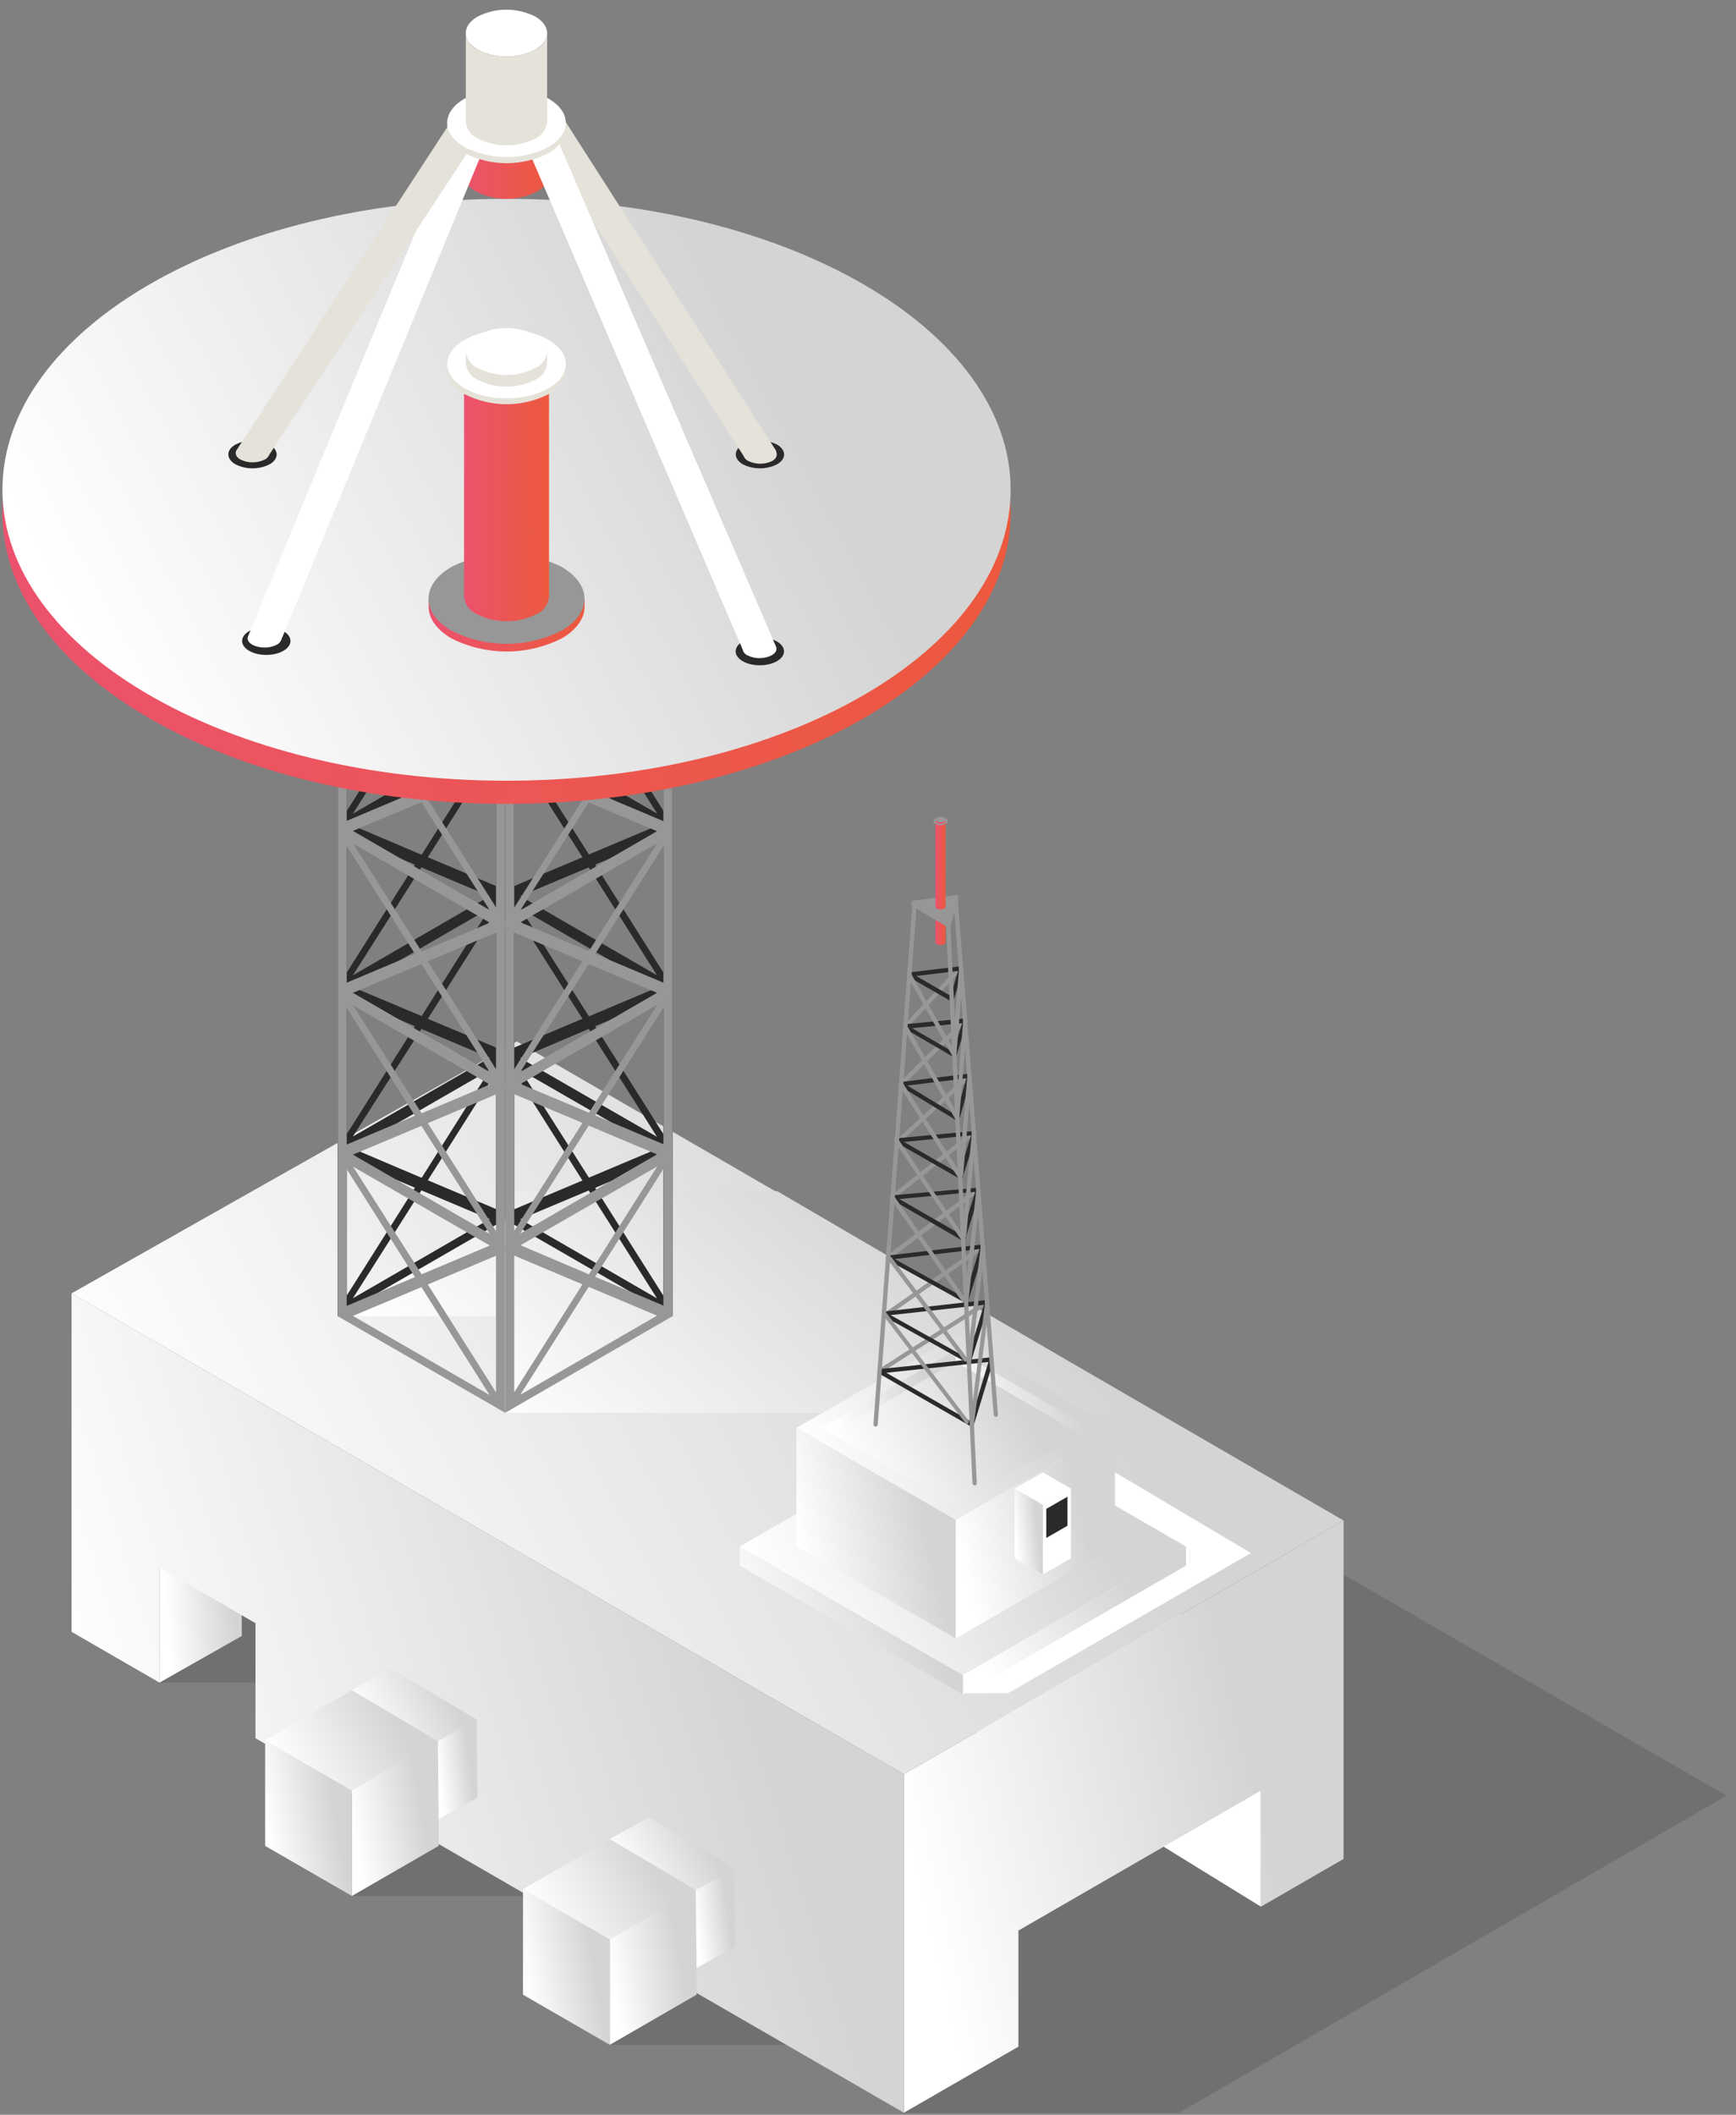 <svg width="179" height="218" viewBox="0 0 179 218" fill="none" xmlns="http://www.w3.org/2000/svg">
<rect x="0" y="0" width="179" height="218" fill="#808080" stroke="none"/>
<path d="M57.905 184.268L61.682 181.918" stroke="#535353" stroke-width="3" stroke-miterlimit="10"/>
<path d="M81.038 199.096L77.262 196.746" stroke="#535353" stroke-width="3" stroke-miterlimit="10"/>
<g style="mix-blend-mode:multiply" opacity="0.19">
<path d="M82.708 130.105H18.116L16.447 173.451H46.903L49.93 176.35L36.286 195.442H69.872L71.876 197.363L62.876 210.79H85.89L93.198 217.79H121.577L178.029 185.106L82.708 130.105Z" fill="#2C2C2C"/>
</g>
<path d="M85.208 145.66L85.037 168.831L130.012 196.546V171.292L85.208 145.66Z" fill="url(#paint0_linear)"/>
<path d="M53.298 107.363L7.38 133.322L93.198 182.895L138.537 156.737L53.298 107.363Z" fill="url(#paint1_linear)"/>
<path d="M138.537 156.738L93.198 182.897V217.789L105.01 210.976V199.008L130.012 184.58V196.547L138.537 191.624V156.738Z" fill="url(#paint2_linear)"/>
<path d="M16.447 148.3V173.45L24.927 168.645L24.905 143.51L16.447 148.3Z" fill="url(#paint3_linear)"/>
<path d="M93.198 182.896L7.38 133.322V168.215L16.447 173.45V161.594L26.344 167.325V179.181L93.198 217.788V182.896Z" fill="url(#paint4_linear)"/>
<g style="mix-blend-mode:multiply">
<path d="M119.269 145.638L80.118 122.779H52.089V125.604L34.817 135.673H52.089V145.638H119.269Z" fill="url(#paint5_linear)"/>
</g>
<path d="M52.089 108.447V125.708L69.353 135.673V118.412L52.089 108.447ZM60.057 121.69L53.023 124.655V110.568L60.057 121.69ZM53.669 110.308L67.765 118.427L60.724 121.393L53.669 110.308ZM60.702 122.72L67.743 133.842L53.647 125.686L60.702 122.72ZM61.37 122.446L68.403 119.48V133.568L61.37 122.446Z" fill="#2A2A2A"/>
<path d="M52.089 128.362V145.638L69.353 135.673V118.412L52.089 128.362ZM60.057 132.396L53.023 143.518V129.43L60.057 132.396ZM53.669 128.362L67.765 120.243L60.724 131.365L53.669 128.362ZM60.702 132.655L67.743 135.621L53.647 143.777L60.702 132.655ZM61.37 131.617L68.403 120.496V134.583L61.37 131.617Z" fill="#979797"/>
<path d="M34.817 118.412V135.673L52.089 125.708V108.447L34.817 118.412ZM42.785 122.431L35.752 133.553V119.465L42.785 122.431ZM36.412 118.412L50.508 110.293L43.475 121.415L36.412 118.412ZM43.453 122.705L50.486 125.671L36.389 133.827L43.453 122.705ZM44.113 121.667L51.146 110.546V124.633L44.113 121.667Z" fill="#2A2A2A"/>
<path d="M34.817 118.412V135.673L52.089 145.638V128.362L34.817 118.412ZM42.785 131.647L35.752 134.613V120.525L42.785 131.647ZM36.412 120.273L50.508 128.392L43.475 131.358L36.412 120.273ZM43.453 132.685L50.486 143.807L36.389 135.651L43.453 132.685ZM44.113 132.411L51.146 129.445V143.532L44.113 132.411Z" fill="#979797"/>
<path d="M52.089 91.793V109.084L69.353 119.049V101.758L52.089 91.793ZM60.057 105.02L53.023 107.986V93.899L60.057 105.02ZM53.669 93.647L67.765 101.803L60.724 104.768L53.669 93.647ZM60.702 106.066L67.743 117.188L53.647 109.069L60.702 106.066ZM61.37 105.784L68.403 102.818V116.906L61.37 105.784Z" fill="#2A2A2A"/>
<path d="M52.089 111.723V128.984L69.353 119.019V101.758L52.089 111.723ZM60.057 115.756L53.023 126.878V112.791L60.057 115.756ZM53.669 111.738L67.765 103.582L60.724 114.704L53.669 111.738ZM60.702 116.031L67.743 118.997L53.647 127.153L60.702 116.031ZM61.37 114.985L68.403 103.864V117.951L61.37 114.985Z" fill="#979797"/>
<path d="M34.817 101.758V119.019L52.089 109.084V91.793L34.817 101.758ZM42.785 105.784L35.752 116.906V102.818L42.785 105.784ZM36.412 101.773L50.508 93.617L43.475 104.739L36.412 101.773ZM43.453 106.066L50.486 109.032L36.389 117.151L43.453 106.066ZM44.113 105.02L51.146 93.899V107.986L44.113 105.02Z" fill="#2A2A2A"/>
<path d="M34.817 101.758V119.019L52.089 128.984V111.723L34.817 101.758ZM42.785 115.015L35.752 117.981V103.893L42.785 115.015ZM36.412 103.641L50.508 111.797L43.475 114.763L36.412 103.641ZM43.453 116.06L50.486 127.182L36.389 119.026L43.453 116.06ZM44.113 115.779L51.146 112.813V126.9L44.113 115.779Z" fill="#979797"/>
<path d="M52.089 75.141V92.394L69.353 102.359V85.106L52.089 75.141ZM60.057 88.368L53.023 91.334V77.246L60.057 88.368ZM53.669 76.994L67.765 85.113L60.724 88.079L53.669 76.994ZM60.702 89.414L67.743 100.535L53.647 92.379L60.702 89.414ZM61.37 89.132L68.403 86.166V100.254L61.37 89.132Z" fill="#2A2A2A"/>
<path d="M52.089 95.071V112.324L69.353 102.359V85.106L52.089 95.071ZM60.057 99.097L53.023 110.218V96.131L60.057 99.097ZM53.669 95.078L67.765 86.922L60.724 98.044L53.669 95.078ZM60.702 99.378L67.743 102.344L53.647 110.5L60.702 99.378ZM61.37 98.333L68.403 87.211V101.299L61.37 98.333Z" fill="#979797"/>
<path d="M34.817 85.106V102.359L52.089 92.394V75.141L34.817 85.106ZM42.785 89.132L35.752 100.254V86.166L42.785 89.132ZM36.412 85.113L50.508 76.994L43.475 88.116L36.412 85.113ZM43.453 89.414L50.486 92.379L36.389 100.535L43.453 89.414ZM44.113 88.368L51.146 77.246V91.334L44.113 88.368Z" fill="#2A2A2A"/>
<path d="M34.817 85.106V102.359L52.089 112.324V95.071L34.817 85.106ZM42.785 98.333L35.752 101.299V87.211L42.785 98.333ZM36.412 86.959L50.508 95.115L43.475 98.081L36.412 86.959ZM43.453 99.378L50.486 110.5L36.389 102.344L43.453 99.378ZM44.113 99.097L51.146 96.131V110.218L44.113 99.097Z" fill="#979797"/>
<path d="M52.089 58.48V75.719L69.353 85.684V68.446L52.089 58.48ZM60.057 71.715L53.023 74.681V60.594L60.057 71.715ZM53.669 60.342L67.765 68.498L60.724 71.463L53.669 60.342ZM60.717 72.753L67.765 83.875L53.669 75.719L60.717 72.753ZM61.385 72.479L68.418 69.513V83.601L61.385 72.479Z" fill="#2A2A2A"/>
<path d="M52.089 78.41V95.671L69.353 85.706V68.445L52.089 78.41ZM60.057 82.444L53.023 93.566V79.478L60.057 82.444ZM53.669 78.425L67.765 70.269L60.724 81.391L53.669 78.425ZM60.702 82.718L67.743 85.684L53.647 93.84L60.702 82.718ZM61.37 81.68L68.403 70.558V84.646L61.37 81.68Z" fill="#979797"/>
<path d="M34.817 68.446V85.707L52.089 75.719V58.48L34.817 68.446ZM42.785 72.479L35.752 83.601V69.513L42.785 72.479ZM36.412 68.46L50.508 60.304L43.475 71.426L36.412 68.46ZM43.453 72.753L50.486 75.719L36.389 83.875L43.453 72.753ZM44.113 71.715L51.146 60.594V74.681L44.113 71.715Z" fill="#2A2A2A"/>
<path d="M34.817 68.445V85.706L52.089 95.671V78.41L34.817 68.445ZM42.785 81.651L35.752 84.616V70.529L42.785 81.651ZM36.412 70.277L50.508 78.433L43.475 81.398L36.412 70.277ZM43.453 82.689L50.486 93.81L36.389 85.654L43.453 82.689ZM44.113 82.414L51.146 79.448V93.536L44.113 82.414Z" fill="#979797"/>
<path d="M52.23 82.866C80.937 82.866 104.208 69.439 104.208 52.875C104.208 36.311 80.937 22.883 52.23 22.883C23.522 22.883 0.251 36.311 0.251 52.875C0.251 69.439 23.522 82.866 52.23 82.866Z" fill="url(#paint6_linear)"/>
<path d="M52.23 80.48C80.937 80.48 104.208 67.052 104.208 50.488C104.208 33.924 80.937 20.496 52.23 20.496C23.522 20.496 0.251 33.924 0.251 50.488C0.251 67.052 23.522 80.48 52.23 80.48Z" fill="url(#paint7_linear)"/>
<path d="M60.146 61.729C59.748 60.647 58.952 59.759 57.92 59.245C56.158 58.349 54.21 57.883 52.233 57.883C50.257 57.883 48.308 58.349 46.547 59.245C45.51 59.753 44.712 60.644 44.321 61.729H44.195V62.522C44.195 63.708 44.981 64.895 46.547 65.807C48.31 66.697 50.258 67.161 52.233 67.161C54.209 67.161 56.157 66.697 57.92 65.807C59.493 64.895 60.279 63.708 60.279 62.522V61.729H60.146Z" fill="url(#paint8_linear)"/>
<path d="M57.913 58.444C61.058 60.26 61.058 63.197 57.913 65.006C56.151 65.901 54.202 66.368 52.226 66.368C50.249 66.368 48.301 65.901 46.539 65.006C43.401 63.197 43.401 60.26 46.539 58.444C48.302 57.554 50.25 57.09 52.226 57.09C54.201 57.09 56.149 57.554 57.913 58.444Z" fill="#979797"/>
<path d="M80.118 45.831C81.09 46.387 81.09 47.314 80.118 47.863C79.571 48.137 78.968 48.279 78.356 48.279C77.745 48.279 77.141 48.137 76.594 47.863C75.622 47.299 75.622 46.38 76.594 45.831C77.14 45.553 77.744 45.408 78.356 45.408C78.969 45.408 79.573 45.553 80.118 45.831Z" fill="#2A2A2A"/>
<path d="M27.798 45.831C28.77 46.387 28.77 47.314 27.798 47.863C27.251 48.137 26.648 48.279 26.036 48.279C25.424 48.279 24.821 48.137 24.274 47.863C23.302 47.299 23.302 46.38 24.274 45.831C24.82 45.553 25.424 45.408 26.036 45.408C26.649 45.408 27.252 45.553 27.798 45.831Z" fill="#2A2A2A"/>
<path d="M78.345 68.58C79.722 68.58 80.838 67.936 80.838 67.141C80.838 66.347 79.722 65.703 78.345 65.703C76.968 65.703 75.852 66.347 75.852 67.141C75.852 67.936 76.968 68.58 78.345 68.58Z" fill="#2A2A2A"/>
<path d="M27.457 67.512C28.834 67.512 29.95 66.868 29.95 66.073C29.95 65.279 28.834 64.635 27.457 64.635C26.08 64.635 24.964 65.279 24.964 66.073C24.964 66.868 26.08 67.512 27.457 67.512Z" fill="#2A2A2A"/>
<path d="M55.323 36.051C57.03 37.037 57.03 38.638 55.323 39.624C54.365 40.111 53.305 40.364 52.23 40.364C51.154 40.364 50.094 40.111 49.136 39.624C47.422 38.638 47.422 37.037 49.136 36.051C50.094 35.564 51.154 35.31 52.23 35.31C53.305 35.31 54.365 35.564 55.323 36.051Z" fill="url(#paint9_linear)"/>
<path d="M55.323 39.625C54.365 40.111 53.305 40.365 52.23 40.365C51.154 40.365 50.094 40.111 49.136 39.625C48.782 39.468 48.477 39.22 48.251 38.906C48.025 38.592 47.888 38.223 47.852 37.838V61.512C47.885 61.898 48.022 62.268 48.248 62.582C48.474 62.897 48.781 63.145 49.136 63.299C50.094 63.786 51.154 64.039 52.23 64.039C53.305 64.039 54.365 63.786 55.323 63.299C55.678 63.143 55.983 62.895 56.209 62.581C56.435 62.267 56.572 61.898 56.607 61.512V37.838C56.566 38.221 56.427 38.588 56.202 38.901C55.977 39.214 55.674 39.464 55.323 39.625Z" fill="url(#paint10_linear)"/>
<path d="M58.246 37.535C57.942 36.714 57.338 36.038 56.555 35.644C55.214 34.968 53.732 34.615 52.23 34.615C50.727 34.615 49.245 34.968 47.904 35.644C47.117 36.035 46.51 36.712 46.205 37.535H46.116V38.143C46.116 39.047 46.71 39.945 47.904 40.634C49.244 41.314 50.726 41.669 52.23 41.669C53.733 41.669 55.215 41.314 56.555 40.634C57.742 39.945 58.343 39.047 58.343 38.143V37.535H58.246Z" fill="url(#paint11_linear)"/>
<path d="M52.23 41.062C55.606 41.062 58.343 39.482 58.343 37.533C58.343 35.584 55.606 34.004 52.23 34.004C48.853 34.004 46.116 35.584 46.116 37.533C46.116 39.482 48.853 41.062 52.23 41.062Z" fill="url(#paint12_linear)"/>
<path d="M55.19 34.525C56.822 35.474 56.822 37.001 55.19 37.943C54.27 38.41 53.253 38.653 52.222 38.653C51.191 38.653 50.174 38.41 49.254 37.943C47.615 37.001 47.615 35.474 49.254 34.525C50.174 34.058 51.191 33.815 52.222 33.815C53.253 33.815 54.27 34.058 55.19 34.525Z" fill="url(#paint13_linear)"/>
<path d="M55.19 37.942C54.27 38.409 53.254 38.652 52.222 38.652C51.191 38.652 50.174 38.409 49.254 37.942C48.918 37.791 48.627 37.554 48.412 37.254C48.197 36.955 48.065 36.603 48.03 36.236V37.445C48.065 37.812 48.197 38.163 48.412 38.463C48.627 38.762 48.918 39 49.254 39.15C50.174 39.617 51.191 39.861 52.222 39.861C53.254 39.861 54.27 39.617 55.19 39.15C55.527 39 55.817 38.762 56.032 38.463C56.248 38.163 56.379 37.812 56.414 37.445V36.236C56.379 36.603 56.248 36.955 56.032 37.254C55.817 37.554 55.527 37.791 55.19 37.942Z" fill="url(#paint14_linear)"/>
<path d="M55.323 11.213C57.03 12.199 57.03 13.793 55.323 14.779C54.365 15.266 53.305 15.519 52.23 15.519C51.154 15.519 50.094 15.266 49.136 14.779C47.422 13.793 47.422 12.199 49.136 11.213C50.094 10.726 51.154 10.473 52.23 10.473C53.305 10.473 54.365 10.726 55.323 11.213Z" fill="url(#paint15_linear)"/>
<path d="M55.323 14.75C54.365 15.236 53.305 15.49 52.23 15.49C51.154 15.49 50.094 15.236 49.136 14.75C48.781 14.595 48.474 14.347 48.248 14.033C48.022 13.718 47.885 13.349 47.852 12.963V17.975C47.888 18.36 48.025 18.729 48.251 19.043C48.477 19.357 48.782 19.605 49.136 19.762C50.094 20.248 51.154 20.502 52.23 20.502C53.305 20.502 54.365 20.248 55.323 19.762C55.674 19.601 55.977 19.352 56.202 19.038C56.427 18.725 56.566 18.359 56.607 17.975V12.963C56.572 13.348 56.435 13.717 56.209 14.031C55.983 14.346 55.678 14.594 55.323 14.75Z" fill="url(#paint16_linear)"/>
<path d="M49.789 15.521L46.821 14.312L25.565 65.621C25.461 65.918 25.617 66.244 26.04 66.474C26.426 66.66 26.85 66.757 27.279 66.757C27.708 66.757 28.131 66.66 28.518 66.474C28.724 66.374 28.889 66.207 28.985 65.999L49.789 15.521Z" fill="url(#paint17_linear)"/>
<path d="M49.217 14.178L46.561 12.435L24.378 46.424C24.2 46.75 24.333 47.121 24.808 47.38C25.193 47.567 25.616 47.663 26.044 47.663C26.471 47.663 26.894 47.567 27.279 47.38C27.5 47.282 27.673 47.101 27.761 46.876L49.217 14.178Z" fill="url(#paint18_linear)"/>
<path d="M80.029 46.579V46.52V46.468L57.586 11.412L54.915 13.125L76.668 46.994C76.755 47.228 76.932 47.417 77.158 47.521C77.543 47.707 77.966 47.804 78.393 47.804C78.821 47.804 79.243 47.707 79.629 47.521C80.052 47.269 80.192 46.905 80.029 46.579Z" fill="url(#paint19_linear)"/>
<path d="M80.029 66.688L57.43 14.289L54.507 15.542L76.579 66.962C76.61 67.094 76.671 67.216 76.757 67.32C76.844 67.425 76.953 67.507 77.076 67.562C77.462 67.749 77.884 67.846 78.312 67.846C78.74 67.846 79.162 67.749 79.547 67.562C79.985 67.325 80.141 66.999 80.029 66.688Z" fill="url(#paint20_linear)"/>
<path d="M58.246 12.695C57.944 11.872 57.339 11.196 56.555 10.804C55.215 10.124 53.733 9.77 52.23 9.77C50.726 9.77 49.244 10.124 47.904 10.804C47.116 11.193 46.508 11.87 46.205 12.695H46.116V13.295C46.116 14.2 46.71 15.104 47.904 15.794C49.245 16.47 50.727 16.823 52.23 16.823C53.732 16.823 55.214 16.47 56.555 15.794C57.742 15.104 58.343 14.2 58.343 13.295V12.695H58.246Z" fill="url(#paint21_linear)"/>
<path d="M56.555 10.167C58.937 11.546 58.937 13.778 56.555 15.157C55.215 15.837 53.733 16.191 52.23 16.191C50.727 16.191 49.245 15.837 47.904 15.157C45.515 13.778 45.515 11.546 47.904 10.167C49.245 9.487 50.727 9.133 52.23 9.133C53.733 9.133 55.215 9.487 56.555 10.167Z" fill="url(#paint22_linear)"/>
<path d="M55.19 1.706C56.822 2.648 56.822 4.183 55.19 5.124C54.27 5.591 53.253 5.835 52.222 5.835C51.191 5.835 50.174 5.591 49.254 5.124C47.615 4.183 47.615 2.648 49.254 1.706C50.174 1.239 51.191 0.996 52.222 0.996C53.253 0.996 54.27 1.239 55.19 1.706Z" fill="url(#paint23_linear)"/>
<path d="M55.19 5.125C54.27 5.592 53.254 5.835 52.222 5.835C51.191 5.835 50.174 5.592 49.254 5.125C48.917 4.974 48.625 4.735 48.41 4.434C48.195 4.133 48.064 3.78 48.03 3.412V12.569C48.064 12.936 48.196 13.288 48.411 13.588C48.626 13.887 48.917 14.124 49.254 14.274C50.174 14.741 51.191 14.985 52.222 14.985C53.254 14.985 54.27 14.741 55.19 14.274C55.527 14.124 55.818 13.887 56.033 13.588C56.248 13.288 56.38 12.936 56.414 12.569V3.412C56.38 3.78 56.249 4.133 56.034 4.434C55.819 4.735 55.528 4.974 55.19 5.125Z" fill="url(#paint24_linear)"/>
<path d="M62.876 199.912V210.789L71.824 205.621V194.744L62.876 199.912Z" fill="url(#paint25_linear)"/>
<path d="M53.929 194.744V205.621L62.876 210.789V199.912L53.929 194.744Z" fill="url(#paint26_linear)"/>
<path d="M71.824 194.744L62.876 199.912L53.929 194.744L62.876 189.584L71.824 194.744Z" fill="url(#paint27_linear)"/>
<path d="M75.734 192.594L75.823 200.646L71.824 202.87L71.742 194.818L75.734 192.594Z" fill="url(#paint28_linear)"/>
<path d="M62.876 189.583L71.742 194.818L75.734 192.594L66.875 187.352L62.876 189.583Z" fill="url(#paint29_linear)"/>
<path d="M36.286 184.565V195.442L45.233 190.281V179.404L36.286 184.565Z" fill="url(#paint30_linear)"/>
<path d="M27.338 179.404V190.281L36.286 195.442V184.565L27.338 179.404Z" fill="url(#paint31_linear)"/>
<path d="M45.233 179.403L36.286 184.563L27.338 179.403L36.286 174.242L45.233 179.403Z" fill="url(#paint32_linear)"/>
<path d="M49.143 177.246L49.232 185.298L45.233 187.53L45.152 179.478L49.143 177.246Z" fill="url(#paint33_linear)"/>
<path d="M36.286 174.243L45.152 179.478L49.143 177.246L40.285 172.012L36.286 174.243Z" fill="url(#paint34_linear)"/>
<path style="mix-blend-mode:multiply" d="M99.282 174.539H103.949L128.989 160.095L112.607 150.367H99.824L99.282 174.539Z" fill="url(#paint35_linear)"/>
<path d="M122.289 159.422L99.282 172.694L76.275 159.422L99.282 146.143L122.289 159.422Z" fill="url(#paint36_linear)"/>
<path d="M99.282 172.694V174.666L122.289 161.394V159.422L99.282 172.694Z" fill="url(#paint37_linear)"/>
<path d="M76.275 159.422V161.394L99.282 174.666V172.694L76.275 159.422Z" fill="url(#paint38_linear)"/>
<path d="M114.959 147.195L98.54 156.671L82.121 147.195L98.54 137.727L114.959 147.195Z" fill="url(#paint39_linear)"/>
<path d="M98.54 139.18V140.403L111.368 147.803L112.429 147.195L98.54 139.18Z" fill="url(#paint40_linear)"/>
<path d="M84.651 147.195L85.712 147.803L98.54 140.403V139.18L84.651 147.195Z" fill="url(#paint41_linear)"/>
<path d="M111.368 147.802L98.54 140.402L85.712 147.802L98.54 155.209L111.368 147.802Z" fill="url(#paint42_linear)"/>
<path d="M98.54 156.671V168.89L114.959 159.422V147.195L98.54 156.671Z" fill="url(#paint43_linear)"/>
<path d="M82.121 147.195V159.422L98.54 168.89V156.671L82.121 147.195Z" fill="url(#paint44_linear)"/>
<path d="M110.426 153.453L107.525 155.129L104.616 153.453L107.525 151.777L110.426 153.453Z" fill="url(#paint45_linear)"/>
<path d="M107.525 155.129V162.306L110.426 160.63V153.453L107.525 155.129Z" fill="url(#paint46_linear)"/>
<path d="M107.881 155.544V158.539L110.07 157.279V154.283L107.881 155.544Z" fill="#2A2A2A"/>
<path d="M104.616 153.453V160.63L107.525 162.306V155.129L104.616 153.453Z" fill="url(#paint47_linear)"/>
<path d="M93.339 106.06C93.311 106.06 93.284 106.053 93.258 106.042C93.233 106.03 93.21 106.014 93.191 105.993C93.15 105.952 93.127 105.896 93.127 105.838C93.127 105.779 93.15 105.724 93.191 105.682L98.896 99.595C98.917 99.573 98.942 99.556 98.969 99.545C98.997 99.533 99.026 99.527 99.056 99.527C99.085 99.527 99.115 99.533 99.142 99.545C99.17 99.556 99.195 99.573 99.215 99.595C99.256 99.636 99.279 99.692 99.279 99.75C99.279 99.809 99.256 99.865 99.215 99.906L93.51 105.993C93.487 106.015 93.461 106.032 93.431 106.044C93.402 106.055 93.371 106.061 93.339 106.06Z" fill="#979797"/>
<path d="M92.894 111.983C92.835 111.982 92.779 111.958 92.738 111.916C92.697 111.873 92.674 111.816 92.674 111.757C92.674 111.697 92.697 111.64 92.738 111.597L99.356 105.072C99.399 105.033 99.454 105.012 99.512 105.012C99.57 105.012 99.625 105.033 99.668 105.072C99.689 105.093 99.706 105.118 99.718 105.145C99.729 105.173 99.735 105.202 99.735 105.232C99.735 105.262 99.729 105.291 99.718 105.318C99.706 105.346 99.689 105.371 99.668 105.391L93.057 111.916C93.036 111.937 93.01 111.954 92.982 111.966C92.954 111.977 92.924 111.983 92.894 111.983Z" fill="#979797"/>
<path d="M92.553 117.924C92.491 117.921 92.432 117.895 92.39 117.849C92.349 117.808 92.326 117.752 92.326 117.694C92.326 117.636 92.349 117.58 92.39 117.538L99.809 110.732C99.85 110.691 99.906 110.668 99.965 110.668C100.023 110.668 100.079 110.691 100.12 110.732C100.142 110.752 100.159 110.777 100.17 110.804C100.182 110.832 100.188 110.861 100.188 110.891C100.188 110.921 100.182 110.95 100.17 110.977C100.159 111.005 100.142 111.03 100.12 111.05L92.701 117.857C92.661 117.896 92.609 117.92 92.553 117.924Z" fill="#979797"/>
<path d="M92.019 123.67C91.985 123.67 91.952 123.661 91.922 123.646C91.893 123.63 91.867 123.608 91.848 123.581C91.827 123.56 91.81 123.536 91.799 123.51C91.787 123.483 91.781 123.454 91.781 123.425C91.781 123.396 91.787 123.367 91.799 123.34C91.81 123.313 91.827 123.289 91.848 123.269L100.239 116.596C100.286 116.565 100.342 116.553 100.398 116.561C100.453 116.57 100.503 116.599 100.538 116.643C100.572 116.687 100.589 116.743 100.585 116.799C100.58 116.854 100.555 116.907 100.514 116.945L92.123 123.618C92.092 123.643 92.057 123.661 92.019 123.67Z" fill="#979797"/>
<path d="M91.559 129.846C91.511 129.847 91.465 129.834 91.426 129.807C91.386 129.78 91.357 129.742 91.341 129.697C91.326 129.653 91.324 129.604 91.338 129.559C91.352 129.513 91.38 129.474 91.418 129.445L100.736 122.431C100.784 122.396 100.843 122.381 100.901 122.389C100.96 122.397 101.013 122.429 101.048 122.476C101.083 122.523 101.099 122.582 101.09 122.641C101.082 122.699 101.051 122.752 101.003 122.787L91.692 129.846C91.649 129.859 91.602 129.859 91.559 129.846Z" fill="#979797"/>
<path d="M91.292 135.777C91.255 135.778 91.219 135.77 91.186 135.753C91.154 135.736 91.126 135.711 91.106 135.681C91.073 135.632 91.061 135.573 91.07 135.515C91.08 135.457 91.111 135.405 91.158 135.369L101.204 128.355C101.227 128.337 101.253 128.324 101.281 128.317C101.309 128.31 101.339 128.309 101.367 128.314C101.396 128.318 101.423 128.329 101.448 128.345C101.472 128.361 101.492 128.383 101.508 128.407C101.526 128.431 101.539 128.457 101.546 128.486C101.554 128.515 101.555 128.545 101.55 128.574C101.545 128.603 101.534 128.631 101.518 128.656C101.502 128.681 101.481 128.702 101.456 128.718L91.418 135.74C91.38 135.763 91.336 135.776 91.292 135.777Z" fill="#979797"/>
<path d="M90.676 141.582C90.639 141.581 90.602 141.571 90.57 141.553C90.537 141.535 90.51 141.509 90.49 141.478C90.474 141.454 90.463 141.427 90.457 141.398C90.452 141.369 90.452 141.34 90.459 141.312C90.465 141.283 90.477 141.256 90.494 141.233C90.511 141.209 90.532 141.189 90.557 141.174L101.686 134.041C101.735 134.019 101.79 134.015 101.841 134.031C101.892 134.046 101.936 134.079 101.965 134.124C101.994 134.169 102.005 134.223 101.998 134.276C101.99 134.329 101.964 134.377 101.923 134.412L90.794 141.545C90.759 141.568 90.718 141.581 90.676 141.582Z" fill="#979797"/>
<path d="M100.098 147.032L90.565 141.553L90.654 141.137L102.213 139.914L102.45 140.203L100.41 146.899L100.098 147.032ZM91.381 141.508L100.076 146.506L101.923 140.396L91.381 141.508Z" fill="#2A2A2A"/>
<path d="M99.794 140.521L91.017 135.62L91.099 135.205L101.753 134.004L101.99 134.293L100.113 140.395L99.794 140.521ZM91.833 135.568L99.772 140.017L101.463 134.501L91.833 135.568Z" fill="#2A2A2A"/>
<path d="M99.497 134.294L91.447 129.846L91.529 129.43L101.3 128.281L101.538 128.57L99.816 134.176L99.497 134.294ZM92.249 129.786L99.453 133.775L100.996 128.756L92.249 129.786Z" fill="#2A2A2A"/>
<path d="M99.186 127.872L91.907 123.631L91.996 123.223L100.848 122.43L101.078 122.719L99.512 127.783L99.186 127.872ZM92.731 123.601L99.171 127.308L100.558 122.86L92.731 123.601Z" fill="#2A2A2A"/>
<path d="M98.926 121.497L92.39 117.752L92.479 117.337L100.425 116.596L100.662 116.885L99.252 121.4L98.926 121.497ZM93.213 117.715L98.904 120.978L100.135 117.041L93.213 117.715Z" fill="#2A2A2A"/>
<path d="M98.295 108.959L93.228 105.993L93.317 105.585L99.49 104.984L99.72 105.266L98.622 108.803L98.295 108.959ZM94.052 105.993L98.281 108.44L99.2 105.474L94.052 105.993Z" fill="#2A2A2A"/>
<path d="M98.021 103.191L93.636 100.662L93.718 100.247L99.059 99.609L99.304 99.891L98.347 103.057L98.021 103.191ZM94.474 100.61L98.036 102.664L98.778 100.091L94.474 100.61Z" fill="#2A2A2A"/>
<path d="M98.6 115.484L92.783 111.947L92.872 111.539L99.927 110.672L100.165 110.954L98.926 115.358L98.6 115.484ZM93.562 111.903L98.577 114.95L99.646 111.154L93.562 111.903Z" fill="#2A2A2A"/>
<path d="M99.712 146.771C99.678 146.771 99.644 146.763 99.613 146.748C99.582 146.732 99.555 146.71 99.534 146.682L91.114 135.649C91.073 135.608 91.05 135.552 91.05 135.494C91.05 135.436 91.073 135.38 91.114 135.338C91.162 135.302 91.222 135.287 91.282 135.295C91.342 135.303 91.396 135.335 91.433 135.383L99.853 146.415C99.872 146.438 99.885 146.465 99.893 146.493C99.901 146.522 99.903 146.552 99.899 146.581C99.895 146.61 99.885 146.638 99.869 146.663C99.854 146.688 99.833 146.71 99.809 146.727C99.781 146.75 99.748 146.765 99.712 146.771Z" fill="#979797"/>
<path d="M99.564 140.358C99.529 140.36 99.494 140.353 99.463 140.338C99.432 140.322 99.405 140.299 99.386 140.269L91.581 129.889C91.562 129.866 91.549 129.84 91.541 129.811C91.533 129.783 91.531 129.753 91.535 129.724C91.54 129.695 91.55 129.666 91.565 129.641C91.581 129.616 91.601 129.595 91.626 129.578C91.673 129.542 91.732 129.527 91.791 129.535C91.849 129.544 91.902 129.575 91.937 129.622L99.735 140.003C99.771 140.049 99.787 140.108 99.78 140.166C99.773 140.224 99.744 140.277 99.698 140.314C99.659 140.342 99.612 140.357 99.564 140.358Z" fill="#979797"/>
<path d="M99.304 134.154C99.268 134.155 99.232 134.146 99.199 134.129C99.167 134.113 99.139 134.088 99.119 134.057L91.841 123.573C91.823 123.549 91.811 123.522 91.805 123.494C91.798 123.465 91.797 123.436 91.802 123.407C91.807 123.378 91.817 123.35 91.833 123.325C91.848 123.3 91.869 123.279 91.893 123.262C91.941 123.229 92.001 123.216 92.059 123.226C92.117 123.235 92.169 123.267 92.204 123.314L99.483 133.805C99.5 133.829 99.512 133.856 99.519 133.885C99.525 133.913 99.526 133.943 99.521 133.972C99.516 134.001 99.506 134.028 99.49 134.053C99.475 134.078 99.454 134.1 99.43 134.117C99.394 134.142 99.349 134.155 99.304 134.154Z" fill="#979797"/>
<path d="M99.305 127.903C99.268 127.903 99.232 127.894 99.2 127.877C99.168 127.861 99.14 127.837 99.119 127.807L92.249 117.686C92.215 117.637 92.203 117.577 92.214 117.518C92.225 117.46 92.259 117.408 92.308 117.375C92.357 117.341 92.418 117.329 92.476 117.34C92.535 117.351 92.586 117.385 92.62 117.434L99.453 127.555C99.47 127.579 99.481 127.607 99.487 127.635C99.494 127.664 99.494 127.694 99.488 127.723C99.483 127.752 99.472 127.78 99.455 127.804C99.439 127.829 99.418 127.85 99.394 127.866C99.367 127.884 99.336 127.897 99.305 127.903Z" fill="#979797"/>
<path d="M99 121.525C98.964 121.525 98.928 121.517 98.895 121.5C98.863 121.483 98.835 121.459 98.815 121.429L92.709 111.879C92.676 111.829 92.665 111.768 92.678 111.709C92.69 111.651 92.725 111.6 92.776 111.567C92.826 111.535 92.887 111.524 92.945 111.536C93.004 111.549 93.055 111.584 93.087 111.634L99.186 121.184C99.217 121.234 99.228 121.295 99.215 121.353C99.203 121.411 99.168 121.462 99.119 121.495C99.083 121.515 99.042 121.526 99 121.525Z" fill="#979797"/>
<path d="M98.718 115.521C98.678 115.521 98.639 115.51 98.605 115.489C98.571 115.468 98.543 115.438 98.525 115.402L93.147 105.941C93.132 105.915 93.123 105.887 93.12 105.858C93.117 105.828 93.119 105.799 93.127 105.77C93.136 105.742 93.15 105.716 93.168 105.693C93.187 105.67 93.21 105.651 93.236 105.637C93.261 105.623 93.288 105.614 93.317 105.611C93.346 105.608 93.375 105.61 93.403 105.618C93.43 105.627 93.456 105.641 93.478 105.659C93.501 105.677 93.519 105.7 93.532 105.726L98.926 115.187C98.94 115.213 98.95 115.241 98.953 115.27C98.956 115.3 98.954 115.329 98.945 115.358C98.937 115.386 98.923 115.412 98.904 115.435C98.886 115.458 98.863 115.477 98.837 115.491C98.801 115.511 98.76 115.521 98.718 115.521Z" fill="#979797"/>
<path d="M98.407 108.987C98.368 108.987 98.329 108.977 98.295 108.957C98.261 108.938 98.233 108.91 98.214 108.876L93.547 100.579C93.532 100.553 93.523 100.525 93.519 100.496C93.516 100.466 93.518 100.436 93.526 100.408C93.534 100.379 93.547 100.352 93.566 100.329C93.584 100.306 93.606 100.286 93.632 100.271C93.658 100.257 93.687 100.247 93.716 100.244C93.746 100.24 93.775 100.242 93.804 100.25C93.832 100.258 93.859 100.272 93.883 100.29C93.906 100.308 93.926 100.331 93.94 100.357L98.6 108.654C98.614 108.679 98.624 108.707 98.627 108.736C98.631 108.765 98.629 108.794 98.622 108.822C98.614 108.851 98.601 108.877 98.583 108.9C98.566 108.924 98.543 108.943 98.518 108.958C98.484 108.978 98.446 108.988 98.407 108.987Z" fill="#979797"/>
<path d="M100.209 147.062C100.152 147.054 100.099 147.025 100.063 146.979C100.027 146.933 100.01 146.875 100.017 146.817L101.582 134.212C101.59 134.153 101.621 134.1 101.668 134.064C101.716 134.028 101.775 134.012 101.834 134.02C101.893 134.027 101.947 134.058 101.983 134.106C102.019 134.153 102.035 134.213 102.027 134.272L100.41 146.899C100.397 146.943 100.37 146.982 100.335 147.011C100.299 147.04 100.255 147.058 100.209 147.062Z" fill="#979797"/>
<path d="M99.898 140.552C99.868 140.549 99.84 140.539 99.814 140.525C99.789 140.51 99.766 140.49 99.748 140.467C99.731 140.443 99.717 140.417 99.71 140.388C99.702 140.359 99.701 140.33 99.705 140.3L101.129 128.437C101.132 128.408 101.141 128.38 101.155 128.354C101.169 128.329 101.188 128.306 101.21 128.288C101.233 128.27 101.26 128.257 101.288 128.25C101.316 128.242 101.345 128.24 101.374 128.244C101.404 128.246 101.433 128.254 101.459 128.268C101.486 128.281 101.509 128.3 101.528 128.323C101.547 128.346 101.561 128.372 101.569 128.401C101.577 128.43 101.579 128.46 101.575 128.489L100.143 140.352C100.14 140.382 100.131 140.41 100.117 140.436C100.104 140.462 100.085 140.485 100.062 140.503C100.039 140.522 100.013 140.536 99.985 140.544C99.957 140.553 99.927 140.556 99.898 140.552Z" fill="#979797"/>
<path d="M99.609 134.294C99.551 134.287 99.498 134.257 99.462 134.212C99.426 134.166 99.409 134.108 99.416 134.05L100.677 122.565C100.68 122.535 100.688 122.507 100.702 122.481C100.716 122.455 100.735 122.432 100.758 122.414C100.78 122.395 100.807 122.381 100.835 122.373C100.863 122.364 100.893 122.361 100.922 122.364C100.98 122.372 101.033 122.401 101.071 122.447C101.108 122.492 101.126 122.551 101.122 122.609L99.853 134.094C99.852 134.124 99.844 134.153 99.83 134.179C99.817 134.206 99.798 134.229 99.775 134.248C99.752 134.267 99.725 134.281 99.697 134.289C99.668 134.297 99.638 134.299 99.609 134.294Z" fill="#979797"/>
<path d="M99.386 127.621C99.356 127.619 99.327 127.612 99.301 127.598C99.274 127.585 99.251 127.566 99.232 127.543C99.213 127.52 99.2 127.493 99.192 127.465C99.184 127.436 99.181 127.406 99.186 127.377L100.217 116.752C100.223 116.694 100.251 116.641 100.295 116.603C100.339 116.566 100.397 116.547 100.454 116.551C100.484 116.553 100.513 116.561 100.54 116.574C100.566 116.588 100.589 116.607 100.608 116.63C100.627 116.653 100.641 116.679 100.649 116.708C100.657 116.737 100.659 116.767 100.655 116.796L99.623 127.421C99.622 127.45 99.614 127.478 99.601 127.504C99.588 127.53 99.57 127.553 99.547 127.572C99.525 127.59 99.499 127.604 99.472 127.613C99.444 127.621 99.415 127.624 99.386 127.621Z" fill="#979797"/>
<path d="M99.067 121.312C99.009 121.306 98.956 121.278 98.918 121.234C98.881 121.19 98.862 121.133 98.867 121.075L99.749 110.872C99.758 110.815 99.788 110.762 99.834 110.726C99.879 110.689 99.936 110.67 99.994 110.672C100.023 110.674 100.052 110.682 100.077 110.695C100.103 110.708 100.126 110.726 100.145 110.748C100.164 110.77 100.178 110.796 100.186 110.824C100.195 110.851 100.198 110.881 100.195 110.909L99.312 121.112C99.309 121.141 99.3 121.169 99.287 121.195C99.273 121.221 99.254 121.244 99.231 121.263C99.208 121.281 99.182 121.295 99.154 121.304C99.126 121.312 99.096 121.315 99.067 121.312Z" fill="#979797"/>
<path d="M98.718 115.202C98.689 115.199 98.66 115.19 98.635 115.177C98.609 115.163 98.586 115.144 98.567 115.121C98.548 115.098 98.534 115.072 98.526 115.044C98.518 115.016 98.515 114.986 98.518 114.957L99.312 105.214C99.317 105.155 99.345 105.101 99.39 105.063C99.435 105.024 99.494 105.006 99.553 105.011C99.612 105.015 99.667 105.044 99.705 105.089C99.743 105.134 99.762 105.193 99.757 105.252L98.926 115.016C98.919 115.067 98.894 115.113 98.856 115.147C98.818 115.181 98.769 115.201 98.718 115.202Z" fill="#979797"/>
<path d="M98.392 108.668C98.363 108.667 98.334 108.659 98.308 108.646C98.283 108.633 98.26 108.615 98.241 108.593C98.222 108.57 98.208 108.545 98.2 108.517C98.191 108.489 98.188 108.46 98.191 108.431L98.889 99.816C98.891 99.786 98.898 99.758 98.911 99.731C98.924 99.705 98.942 99.682 98.964 99.662C98.986 99.643 99.012 99.628 99.04 99.619C99.068 99.61 99.097 99.606 99.126 99.608C99.186 99.614 99.241 99.642 99.28 99.688C99.319 99.734 99.338 99.793 99.334 99.853L98.636 108.468C98.634 108.498 98.625 108.526 98.611 108.552C98.597 108.578 98.579 108.601 98.556 108.619C98.533 108.638 98.507 108.652 98.479 108.66C98.451 108.669 98.421 108.672 98.392 108.668Z" fill="#979797"/>
<path d="M90.268 147.06C90.208 147.055 90.153 147.026 90.114 146.98C90.075 146.934 90.056 146.875 90.06 146.816L94.074 93.283C94.076 93.254 94.084 93.225 94.098 93.199C94.111 93.173 94.13 93.15 94.152 93.131C94.174 93.112 94.2 93.098 94.228 93.089C94.256 93.08 94.286 93.076 94.315 93.079C94.344 93.081 94.373 93.09 94.399 93.103C94.425 93.116 94.448 93.135 94.467 93.157C94.486 93.18 94.5 93.205 94.509 93.233C94.518 93.261 94.521 93.291 94.519 93.32L90.505 146.853C90.503 146.882 90.496 146.911 90.483 146.937C90.47 146.963 90.452 146.987 90.43 147.006C90.407 147.025 90.382 147.04 90.354 147.049C90.326 147.059 90.297 147.062 90.268 147.06Z" fill="#979797"/>
<path d="M100.491 153.12C100.435 153.118 100.381 153.095 100.341 153.055C100.301 153.015 100.278 152.961 100.276 152.905L97.546 95.279C97.546 95.22 97.569 95.163 97.611 95.122C97.653 95.08 97.71 95.057 97.769 95.057C97.828 95.057 97.884 95.08 97.926 95.122C97.968 95.163 97.991 95.22 97.991 95.279L100.714 152.905C100.716 152.934 100.712 152.963 100.703 152.99C100.693 153.017 100.678 153.042 100.659 153.064C100.64 153.085 100.616 153.103 100.59 153.115C100.564 153.127 100.535 153.134 100.506 153.135L100.491 153.12Z" fill="#979797"/>
<path d="M102.68 146.054C102.625 146.054 102.571 146.034 102.53 145.997C102.489 145.96 102.463 145.909 102.458 145.854L98.303 92.64C98.299 92.58 98.318 92.521 98.357 92.475C98.396 92.43 98.451 92.401 98.511 92.395C98.54 92.393 98.569 92.397 98.597 92.406C98.625 92.415 98.65 92.43 98.672 92.45C98.695 92.469 98.713 92.492 98.725 92.519C98.738 92.545 98.746 92.573 98.748 92.603L102.903 145.817C102.906 145.846 102.903 145.875 102.894 145.902C102.886 145.93 102.872 145.956 102.853 145.978C102.834 146 102.811 146.018 102.786 146.031C102.76 146.044 102.731 146.052 102.702 146.054H102.68Z" fill="#979797"/>
<path d="M97.346 93.559C97.231 93.616 97.103 93.646 96.975 93.646C96.846 93.646 96.719 93.616 96.604 93.559C96.561 93.54 96.524 93.51 96.496 93.473C96.469 93.435 96.452 93.39 96.448 93.344V97.118C96.454 97.163 96.471 97.206 96.498 97.242C96.525 97.279 96.562 97.307 96.604 97.325C96.718 97.386 96.845 97.418 96.975 97.418C97.104 97.418 97.232 97.386 97.346 97.325C97.388 97.307 97.424 97.279 97.451 97.242C97.479 97.206 97.496 97.163 97.501 97.118V93.344C97.497 93.39 97.481 93.435 97.453 93.473C97.426 93.51 97.389 93.54 97.346 93.559Z" fill="url(#paint48_linear)"/>
<path d="M93.985 92.869L97.932 95.249L98.792 92.246L93.985 92.869Z" fill="#979797"/>
<path d="M97.932 95.249V95.724L98.792 92.713V92.246L97.932 95.249Z" fill="#979797"/>
<path d="M93.985 92.869V93.336L97.932 95.724V95.249L93.985 92.869Z" fill="#979797"/>
<path d="M97.346 84.468C97.553 84.579 97.553 84.772 97.346 84.891C97.231 84.948 97.103 84.978 96.975 84.978C96.846 84.978 96.719 84.948 96.604 84.891C96.396 84.772 96.396 84.579 96.604 84.468C96.718 84.407 96.845 84.375 96.975 84.375C97.104 84.375 97.232 84.407 97.346 84.468Z" fill="url(#paint49_linear)"/>
<path d="M97.346 84.891C97.231 84.948 97.103 84.978 96.975 84.978C96.846 84.978 96.719 84.948 96.604 84.891C96.561 84.872 96.525 84.842 96.497 84.804C96.47 84.766 96.453 84.722 96.448 84.676V93.447C96.452 93.494 96.469 93.538 96.496 93.576C96.524 93.614 96.561 93.644 96.604 93.662C96.718 93.723 96.845 93.755 96.975 93.755C97.104 93.755 97.232 93.723 97.346 93.662C97.389 93.644 97.426 93.614 97.453 93.576C97.481 93.538 97.497 93.494 97.501 93.447V84.676C97.497 84.722 97.48 84.766 97.452 84.804C97.425 84.842 97.388 84.872 97.346 84.891Z" fill="url(#paint50_linear)"/>
<path d="M97.694 84.616C97.659 84.519 97.587 84.439 97.494 84.393C97.335 84.313 97.16 84.272 96.982 84.272C96.804 84.272 96.629 84.313 96.47 84.393C96.377 84.439 96.305 84.519 96.27 84.616V84.69C96.277 84.754 96.301 84.815 96.338 84.867C96.376 84.919 96.427 84.96 96.485 84.987C96.644 85.067 96.819 85.109 96.997 85.109C97.175 85.109 97.35 85.067 97.509 84.987C97.567 84.96 97.618 84.919 97.656 84.867C97.693 84.815 97.717 84.754 97.724 84.69V84.616H97.694Z" fill="url(#paint51_linear)"/>
<path d="M97.494 84.343C97.557 84.363 97.612 84.402 97.651 84.456C97.69 84.509 97.711 84.573 97.711 84.639C97.711 84.705 97.69 84.769 97.651 84.823C97.612 84.876 97.557 84.916 97.494 84.936C97.335 85.016 97.16 85.058 96.982 85.058C96.804 85.058 96.629 85.016 96.47 84.936C96.407 84.916 96.353 84.876 96.314 84.823C96.275 84.769 96.254 84.705 96.254 84.639C96.254 84.573 96.275 84.509 96.314 84.456C96.353 84.402 96.407 84.363 96.47 84.343C96.629 84.263 96.804 84.221 96.982 84.221C97.16 84.221 97.335 84.263 97.494 84.343Z" fill="#979797"/>
<path d="M97.331 84.282C97.374 84.297 97.411 84.324 97.437 84.361C97.463 84.397 97.478 84.441 97.478 84.486C97.478 84.531 97.463 84.575 97.437 84.612C97.411 84.648 97.374 84.676 97.331 84.69C97.224 84.747 97.104 84.777 96.982 84.777C96.861 84.777 96.741 84.747 96.633 84.69C96.591 84.676 96.553 84.648 96.527 84.612C96.501 84.575 96.487 84.531 96.487 84.486C96.487 84.441 96.501 84.397 96.527 84.361C96.553 84.324 96.591 84.297 96.633 84.282C96.741 84.225 96.861 84.195 96.982 84.195C97.104 84.195 97.224 84.225 97.331 84.282Z" fill="#979797"/>
<path d="M97.331 84.69C97.224 84.747 97.104 84.777 96.982 84.777C96.861 84.777 96.741 84.747 96.633 84.69C96.593 84.671 96.558 84.642 96.532 84.606C96.506 84.569 96.49 84.527 96.485 84.482V84.631C96.485 84.705 96.537 84.772 96.633 84.831C96.741 84.888 96.861 84.918 96.982 84.918C97.104 84.918 97.224 84.888 97.331 84.831C97.427 84.772 97.479 84.705 97.479 84.631V84.482C97.475 84.527 97.458 84.569 97.432 84.606C97.406 84.642 97.371 84.671 97.331 84.69Z" fill="url(#paint52_linear)"/>
<defs>
<linearGradient id="paint0_linear" x1="26093.2" y1="15800.2" x2="28819.6" y2="15800.2" gradientUnits="userSpaceOnUse">
<stop stop-color="white"/>
<stop offset="1" stop-color="#D3D3D3"/>
</linearGradient>
<linearGradient id="paint1_linear" x1="21.852" y1="172.38" x2="105.399" y2="127.599" gradientUnits="userSpaceOnUse">
<stop stop-color="white"/>
<stop offset="1" stop-color="#D4D4D4"/>
</linearGradient>
<linearGradient id="paint2_linear" x1="98.201" y1="209.29" x2="133.523" y2="201.193" gradientUnits="userSpaceOnUse">
<stop stop-color="white"/>
<stop offset="1" stop-color="#D4D4D4"/>
</linearGradient>
<linearGradient id="paint3_linear" x1="17.383" y1="169.281" x2="24.284" y2="168.678" gradientUnits="userSpaceOnUse">
<stop stop-color="white"/>
<stop offset="1" stop-color="#D4D4D4"/>
</linearGradient>
<linearGradient id="paint4_linear" x1="16.85" y1="206.029" x2="80.919" y2="185.936" gradientUnits="userSpaceOnUse">
<stop stop-color="white"/>
<stop offset="1" stop-color="#D4D4D4"/>
</linearGradient>
<linearGradient id="paint5_linear" x1="44.135" y1="142.456" x2="74.237" y2="108.127" gradientUnits="userSpaceOnUse">
<stop stop-color="white"/>
<stop offset="1" stop-color="#D4D4D4"/>
</linearGradient>
<linearGradient id="paint6_linear" x1="-0.131" y1="45.142" x2="104.732" y2="46.993" gradientUnits="userSpaceOnUse">
<stop stop-color="#EC526E"/>
<stop offset="1" stop-color="#EC593D"/>
</linearGradient>
<linearGradient id="paint7_linear" x1="11.721" y1="72.129" x2="77.999" y2="36.672" gradientUnits="userSpaceOnUse">
<stop stop-color="white"/>
<stop offset="1" stop-color="#D4D4D4"/>
</linearGradient>
<linearGradient id="paint8_linear" x1="44.136" y1="61.326" x2="60.36" y2="61.612" gradientUnits="userSpaceOnUse">
<stop stop-color="#EC526E"/>
<stop offset="1" stop-color="#EC593D"/>
</linearGradient>
<linearGradient id="paint9_linear" x1="4670.72" y1="681.753" x2="4774" y2="681.753" gradientUnits="userSpaceOnUse">
<stop stop-color="white"/>
<stop offset="1" stop-color="#D3D3D3"/>
</linearGradient>
<linearGradient id="paint10_linear" x1="47.82" y1="47.561" x2="56.654" y2="47.591" gradientUnits="userSpaceOnUse">
<stop stop-color="#EC526E"/>
<stop offset="1" stop-color="#EC593D"/>
</linearGradient>
<linearGradient id="paint11_linear" x1="6475.23" y1="939.686" x2="6676.73" y2="939.686" gradientUnits="userSpaceOnUse">
<stop stop-color="#E5E2DA"/>
<stop offset="0.29" stop-color="#E0DDD5"/>
<stop offset="0.66" stop-color="#D3CFC5"/>
<stop offset="1" stop-color="#C1BDB0"/>
</linearGradient>
<linearGradient id="paint12_linear" x1="6475.23" y1="933.979" x2="6676.73" y2="933.979" gradientUnits="userSpaceOnUse">
<stop stop-color="white"/>
<stop offset="1" stop-color="#D3D3D3"/>
</linearGradient>
<linearGradient id="paint13_linear" x1="4481.04" y1="642.278" x2="4575.67" y2="642.278" gradientUnits="userSpaceOnUse">
<stop stop-color="white"/>
<stop offset="1" stop-color="#D3D3D3"/>
</linearGradient>
<linearGradient id="paint14_linear" x1="4478.13" y1="500.819" x2="4572.7" y2="500.819" gradientUnits="userSpaceOnUse">
<stop stop-color="#E5E2DA"/>
<stop offset="0.29" stop-color="#E0DDD5"/>
<stop offset="0.66" stop-color="#D3CFC5"/>
<stop offset="1" stop-color="#C1BDB0"/>
</linearGradient>
<linearGradient id="paint15_linear" x1="4670.72" y1="486.658" x2="4774" y2="486.658" gradientUnits="userSpaceOnUse">
<stop stop-color="white"/>
<stop offset="1" stop-color="#D3D3D3"/>
</linearGradient>
<linearGradient id="paint16_linear" x1="47.82" y1="15.761" x2="56.653" y2="15.865" gradientUnits="userSpaceOnUse">
<stop stop-color="#EC526E"/>
<stop offset="1" stop-color="#EC593D"/>
</linearGradient>
<linearGradient id="paint17_linear" x1="12013" y1="6913.91" x2="13150.8" y2="6913.91" gradientUnits="userSpaceOnUse">
<stop stop-color="white"/>
<stop offset="1" stop-color="#D3D3D3"/>
</linearGradient>
<linearGradient id="paint18_linear" x1="12752.7" y1="4119.65" x2="12879.5" y2="4179.4" gradientUnits="userSpaceOnUse">
<stop stop-color="#E5E2DA"/>
<stop offset="0.43" stop-color="#E3E0D8"/>
<stop offset="0.59" stop-color="#DEDAD1"/>
<stop offset="0.7" stop-color="#D3D0C6"/>
<stop offset="0.79" stop-color="#C5C1B5"/>
<stop offset="0.81" stop-color="#C1BDB0"/>
</linearGradient>
<linearGradient id="paint19_linear" x1="14074.7" y1="4240.15" x2="13914.5" y2="4310.96" gradientUnits="userSpaceOnUse">
<stop offset="0.13" stop-color="#C1BDB0"/>
<stop offset="0.14" stop-color="#C2BEB1"/>
<stop offset="0.26" stop-color="#D2CEC3"/>
<stop offset="0.41" stop-color="#DDD9D0"/>
<stop offset="0.6" stop-color="#E3E0D8"/>
<stop offset="1" stop-color="#E5E2DA"/>
</linearGradient>
<linearGradient id="paint20_linear" x1="13836.7" y1="7097.68" x2="14803.6" y2="7097.68" gradientUnits="userSpaceOnUse">
<stop stop-color="white"/>
<stop offset="1" stop-color="#D3D3D3"/>
</linearGradient>
<linearGradient id="paint21_linear" x1="6475.23" y1="678.205" x2="6676.73" y2="678.205" gradientUnits="userSpaceOnUse">
<stop stop-color="#E5E2DA"/>
<stop offset="0.29" stop-color="#E0DDD5"/>
<stop offset="0.66" stop-color="#D3CFC5"/>
<stop offset="1" stop-color="#C1BDB0"/>
</linearGradient>
<linearGradient id="paint22_linear" x1="6476.25" y1="672.361" x2="6677.79" y2="672.361" gradientUnits="userSpaceOnUse">
<stop stop-color="white"/>
<stop offset="1" stop-color="#D3D3D3"/>
</linearGradient>
<linearGradient id="paint23_linear" x1="4481.04" y1="395.251" x2="4575.67" y2="395.251" gradientUnits="userSpaceOnUse">
<stop stop-color="white"/>
<stop offset="1" stop-color="#D3D3D3"/>
</linearGradient>
<linearGradient id="paint24_linear" x1="4478.13" y1="1036.72" x2="4572.7" y2="1036.72" gradientUnits="userSpaceOnUse">
<stop stop-color="#E5E2DA"/>
<stop offset="0.29" stop-color="#E0DDD5"/>
<stop offset="0.66" stop-color="#D3CFC5"/>
<stop offset="1" stop-color="#C1BDB0"/>
</linearGradient>
<linearGradient id="paint25_linear" x1="63.863" y1="208.555" x2="70.989" y2="207.329" gradientUnits="userSpaceOnUse">
<stop stop-color="white"/>
<stop offset="1" stop-color="#D4D4D4"/>
</linearGradient>
<linearGradient id="paint26_linear" x1="54.916" y1="208.555" x2="62.042" y2="207.329" gradientUnits="userSpaceOnUse">
<stop stop-color="white"/>
<stop offset="1" stop-color="#D4D4D4"/>
</linearGradient>
<linearGradient id="paint27_linear" x1="55.903" y1="198.475" x2="67.314" y2="192.372" gradientUnits="userSpaceOnUse">
<stop stop-color="white"/>
<stop offset="1" stop-color="#D4D4D4"/>
</linearGradient>
<linearGradient id="paint28_linear" x1="72.192" y1="201.44" x2="75.489" y2="201.036" gradientUnits="userSpaceOnUse">
<stop stop-color="white"/>
<stop offset="1" stop-color="#D4D4D4"/>
</linearGradient>
<linearGradient id="paint29_linear" x1="64.295" y1="193.779" x2="72.515" y2="189.409" gradientUnits="userSpaceOnUse">
<stop stop-color="white"/>
<stop offset="1" stop-color="#D4D4D4"/>
</linearGradient>
<linearGradient id="paint30_linear" x1="37.273" y1="193.209" x2="44.399" y2="191.982" gradientUnits="userSpaceOnUse">
<stop stop-color="white"/>
<stop offset="1" stop-color="#D4D4D4"/>
</linearGradient>
<linearGradient id="paint31_linear" x1="28.325" y1="193.209" x2="35.451" y2="191.982" gradientUnits="userSpaceOnUse">
<stop stop-color="white"/>
<stop offset="1" stop-color="#D4D4D4"/>
</linearGradient>
<linearGradient id="paint32_linear" x1="29.313" y1="183.126" x2="40.719" y2="177.021" gradientUnits="userSpaceOnUse">
<stop stop-color="white"/>
<stop offset="1" stop-color="#D4D4D4"/>
</linearGradient>
<linearGradient id="paint33_linear" x1="45.602" y1="186.098" x2="48.898" y2="185.695" gradientUnits="userSpaceOnUse">
<stop stop-color="white"/>
<stop offset="1" stop-color="#D4D4D4"/>
</linearGradient>
<linearGradient id="paint34_linear" x1="37.704" y1="178.439" x2="45.925" y2="174.069" gradientUnits="userSpaceOnUse">
<stop stop-color="white"/>
<stop offset="1" stop-color="#D4D4D4"/>
</linearGradient>
<linearGradient id="paint35_linear" x1="17848.3" y1="7304.6" x2="19037.8" y2="7304.6" gradientUnits="userSpaceOnUse">
<stop stop-color="white"/>
<stop offset="1" stop-color="#D3D3D3"/>
</linearGradient>
<linearGradient id="paint36_linear" x1="81.352" y1="168.998" x2="110.689" y2="153.304" gradientUnits="userSpaceOnUse">
<stop stop-color="white"/>
<stop offset="1" stop-color="#D4D4D4"/>
</linearGradient>
<linearGradient id="paint37_linear" x1="101.821" y1="172.544" x2="117.322" y2="165.322" gradientUnits="userSpaceOnUse">
<stop stop-color="white"/>
<stop offset="1" stop-color="#D4D4D4"/>
</linearGradient>
<linearGradient id="paint38_linear" x1="78.814" y1="172.544" x2="94.315" y2="165.322" gradientUnits="userSpaceOnUse">
<stop stop-color="white"/>
<stop offset="1" stop-color="#D4D4D4"/>
</linearGradient>
<linearGradient id="paint39_linear" x1="85.745" y1="154.033" x2="106.679" y2="142.832" gradientUnits="userSpaceOnUse">
<stop stop-color="white"/>
<stop offset="1" stop-color="#D4D4D4"/>
</linearGradient>
<linearGradient id="paint40_linear" x1="100.073" y1="146.602" x2="109.204" y2="142.062" gradientUnits="userSpaceOnUse">
<stop stop-color="white"/>
<stop offset="1" stop-color="#D4D4D4"/>
</linearGradient>
<linearGradient id="paint41_linear" x1="86.184" y1="146.602" x2="95.316" y2="142.062" gradientUnits="userSpaceOnUse">
<stop stop-color="white"/>
<stop offset="1" stop-color="#D4D4D4"/>
</linearGradient>
<linearGradient id="paint42_linear" x1="88.543" y1="153.148" x2="104.902" y2="144.399" gradientUnits="userSpaceOnUse">
<stop stop-color="white"/>
<stop offset="1" stop-color="#D4D4D4"/>
</linearGradient>
<linearGradient id="paint43_linear" x1="100.352" y1="165.87" x2="113.119" y2="162.888" gradientUnits="userSpaceOnUse">
<stop stop-color="white"/>
<stop offset="1" stop-color="#D4D4D4"/>
</linearGradient>
<linearGradient id="paint44_linear" x1="83.933" y1="165.87" x2="96.7" y2="162.888" gradientUnits="userSpaceOnUse">
<stop stop-color="white"/>
<stop offset="1" stop-color="#D4D4D4"/>
</linearGradient>
<linearGradient id="paint45_linear" x1="3617.27" y1="1103.03" x2="3662.75" y2="1103.03" gradientUnits="userSpaceOnUse">
<stop stop-color="white"/>
<stop offset="1" stop-color="#D3D3D3"/>
</linearGradient>
<linearGradient id="paint46_linear" x1="1872.96" y1="2719.13" x2="1884.33" y2="2719.13" gradientUnits="userSpaceOnUse">
<stop stop-color="white"/>
<stop offset="1" stop-color="#D3D3D3"/>
</linearGradient>
<linearGradient id="paint47_linear" x1="104.937" y1="161.074" x2="107.298" y2="160.834" gradientUnits="userSpaceOnUse">
<stop stop-color="white"/>
<stop offset="1" stop-color="#D4D4D4"/>
</linearGradient>
<linearGradient id="paint48_linear" x1="96.444" y1="94.856" x2="97.507" y2="94.859" gradientUnits="userSpaceOnUse">
<stop stop-color="#EC526E"/>
<stop offset="1" stop-color="#EC593D"/>
</linearGradient>
<linearGradient id="paint49_linear" x1="721.888" y1="199.575" x2="723.363" y2="199.575" gradientUnits="userSpaceOnUse">
<stop stop-color="white"/>
<stop offset="1" stop-color="#D3D3D3"/>
</linearGradient>
<linearGradient id="paint50_linear" x1="96.444" y1="88.045" x2="97.507" y2="88.046" gradientUnits="userSpaceOnUse">
<stop stop-color="#EC526E"/>
<stop offset="1" stop-color="#EC593D"/>
</linearGradient>
<linearGradient id="paint51_linear" x1="959.17" y1="244.248" x2="962.02" y2="244.248" gradientUnits="userSpaceOnUse">
<stop stop-color="#EB526E"/>
<stop offset="1" stop-color="#EB593D"/>
</linearGradient>
<linearGradient id="paint52_linear" x1="686.716" y1="167.708" x2="688.049" y2="167.708" gradientUnits="userSpaceOnUse">
<stop stop-color="#EB526E"/>
<stop offset="1" stop-color="#EB593D"/>
</linearGradient>
</defs>
</svg>
